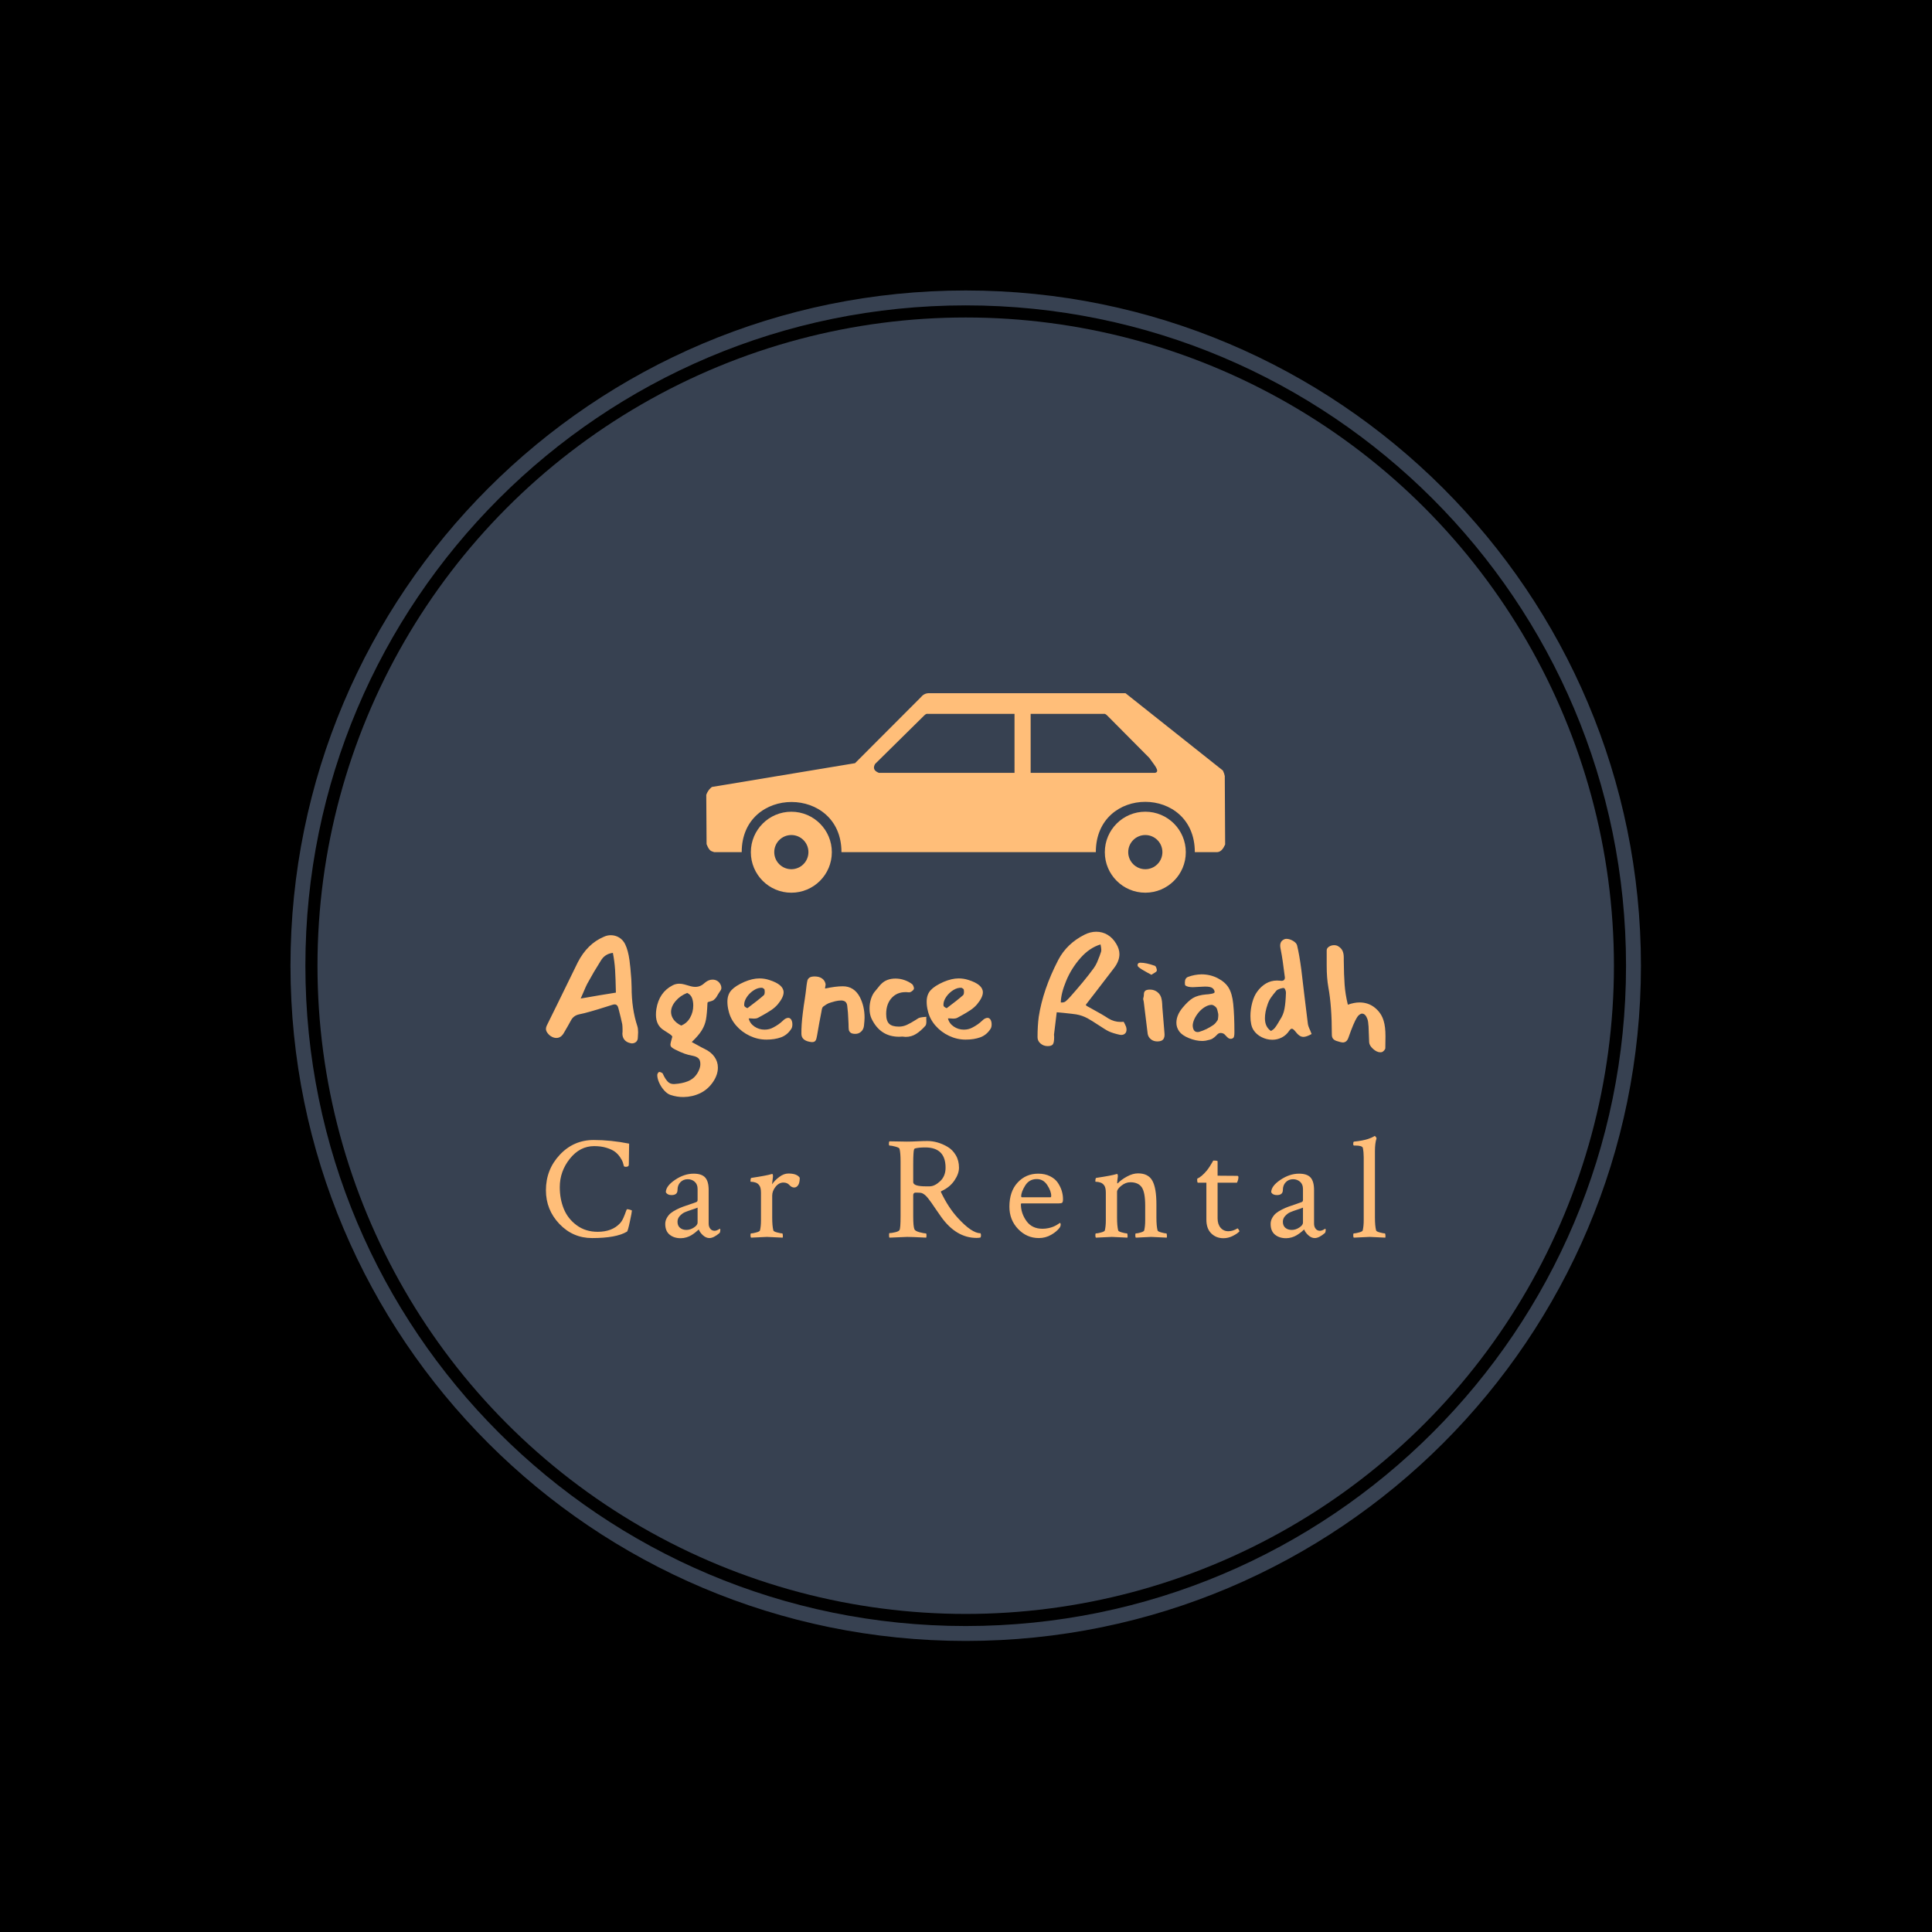 <svg xmlns="http://www.w3.org/2000/svg" version="1.1" xmlns:xlink="http://www.w3.org/1999/xlink" xmlns:svgjs="http://svgjs.dev/svgjs" width="1000" height="1000" viewBox="0 0 1000 1000"><rect width="1000" height="1000" fill="#000000"></rect><g transform="matrix(0.7,0,0,0.7,149.849,150.199)"><svg viewBox="0 0 343 343" data-background-color="#ffbe79" preserveAspectRatio="xMidYMid meet" height="999" width="1000" xmlns="http://www.w3.org/2000/svg" xmlns:xlink="http://www.w3.org/1999/xlink"><g id="tight-bounds" transform="matrix(1,0,0,1,0.074,0.074)"><svg viewBox="0 0 342.852 342.852" height="342.852" width="342.852"><g><svg></svg></g><g><svg viewBox="0 0 342.852 342.852" height="342.852" width="342.852"><g><path d="M0 171.426c0-94.676 76.75-171.426 171.426-171.426 94.676 0 171.426 76.75 171.426 171.426 0 94.676-76.75 171.426-171.426 171.426-94.676 0-171.426-76.75-171.426-171.426zM171.426 339.067c92.586 0 167.641-75.056 167.641-167.641 0-92.586-75.056-167.641-167.641-167.641-92.586 0-167.641 75.056-167.641 167.641 0 92.586 75.056 167.641 167.641 167.641z" data-fill-palette-color="tertiary" fill="#374151" stroke="transparent"></path><ellipse rx="164.569" ry="164.569" cx="171.426" cy="171.426" fill="#374151" stroke="transparent" stroke-width="0" fill-opacity="1" data-fill-palette-color="tertiary"></ellipse></g><g transform="matrix(1,0,0,1,64.847,102.242)"><svg viewBox="0 0 213.158 138.367" height="138.367" width="213.158"><g><svg viewBox="0 0 213.158 138.367" height="138.367" width="213.158"><g><svg viewBox="0 0 213.158 138.367" height="138.367" width="213.158"><g transform="matrix(1,0,0,1,0,60.558)"><svg viewBox="0 0 213.158 77.809" height="77.809" width="213.158"><g><svg viewBox="0 0 213.158 77.809" height="77.809" width="213.158"><g><svg viewBox="0 0 213.158 41.967" height="41.967" width="213.158"><g transform="matrix(1,0,0,1,0,0)"><svg width="213.158" viewBox="1.35 -36.25 277.82 54.703" height="41.967" data-palette-color="#ffbe79"><path d="M29-26.8Q29.3-24.65 29.6-20.55L29.6-20.55 29.7-17.95Q29.7-10.7 31.6-5L31.6-5Q31.85-4.2 31.85-2.95L31.85-2.95Q31.85-2.25 31.75-1.05L31.75-1.05Q31.7-0.25 31.15 0.23 30.6 0.7 29.75 0.7L29.75 0.7Q29.65 0.7 29.2 0.6L29.2 0.6Q27.95 0.3 27.3-0.53 26.65-1.35 26.65-2.55L26.65-2.55Q26.65-2.95 26.7-3.15L26.7-3.15Q26.7-3.45 26.7-4L26.7-4Q26.7-4.9 26.6-5.65L26.6-5.65Q26.2-7.6 25.35-10.85L25.35-10.85Q25.05-12.2 24.1-12.2L24.1-12.2Q23.75-12.2 23.3-12.05L23.3-12.05Q21.75-11.6 20.58-11.2 19.4-10.8 18.5-10.55L18.5-10.55 16.1-9.85Q14.05-9.25 12.3-8.9L12.3-8.9Q10.45-8.5 9.6-6.85L9.6-6.85Q8.8-5.35 7.3-2.8L7.3-2.8Q6.35-1.1 4.8-1.1L4.8-1.1Q4.05-1.1 3.33-1.48 2.6-1.85 2.1-2.45L2.1-2.45Q1.35-3.3 1.35-4.1L1.35-4.1Q1.35-4.65 1.65-5.25L1.65-5.25 5.1-12.25Q10.8-23.85 11.9-26.15L11.9-26.15Q15.05-32.25 20.45-34.55L20.45-34.55Q21.6-35.1 22.8-35.1L22.8-35.1Q24.3-35.1 25.58-34.33 26.85-33.55 27.55-32.15L27.55-32.15Q28.55-30.1 29-26.8L29-26.8ZM12.85-14.15Q19.7-15.35 24.5-16.1L24.5-16.1Q24.4-20.9 24.23-23.68 24.05-26.45 23.5-29.25L23.5-29.25Q20.85-28.95 19.5-26.65L19.5-26.65Q17.15-22.95 15-19L15-19Q14.65-18.35 13.7-16.1L13.7-16.1 12.85-14.15ZM54.8-12.6Q54.65-9 54.3-7.15 53.95-5.3 52.92-3.63 51.9-1.95 49.6 0.25L49.6 0.25 51.35 1.2Q52.95 2.1 53.7 2.45L53.7 2.45Q55.95 3.5 57.1 5.13 58.25 6.75 58.25 8.7L58.25 8.7Q58.25 11.1 56.65 13.45L56.65 13.45Q54.95 15.95 52.4 17.18 49.85 18.4 46.95 18.45L46.95 18.45Q44.8 18.5 42.55 17.75L42.55 17.75Q41.5 17.4 40.45 16.23 39.4 15.05 38.77 13.6 38.15 12.15 38.2 11.05L38.2 11.05Q38.25 10.8 38.4 10.53 38.55 10.25 38.75 10.2L38.75 10.2Q38.8 10.15 38.95 10.15L38.95 10.15Q39.1 10.15 39.37 10.28 39.65 10.4 39.75 10.45L39.75 10.45Q40 10.55 40.1 10.9L40.1 10.9Q40.8 12.45 41.65 13.35 42.5 14.25 43.9 14.15L43.9 14.15Q49.05 13.8 50.95 11.3L50.95 11.3Q51.6 10.5 52.02 9.47 52.45 8.45 52.45 7.55L52.45 7.55Q52.45 6.25 51.82 5.65 51.2 5.05 49.9 4.8L49.9 4.8Q48.5 4.55 47.22 4.1 45.95 3.65 44.15 2.75L44.15 2.75Q43.25 2.3 42.9 1.95 42.55 1.6 42.55 1.1L42.55 1.1Q42.55 0.6 43.15-1.45L43.15-1.45Q43.25-1.75 42.22-2.45 41.2-3.15 40.45-3.6L40.45-3.6Q37.75-5.2 37.75-8.8L37.75-8.8Q37.75-9.8 37.9-10.7L37.9-10.7Q38.8-16.2 43.25-18.5L43.25-18.5Q44.3-19.05 45.45-19.05L45.45-19.05Q46.3-19.05 47.2-18.8 48.1-18.55 48.25-18.5L48.25-18.5 49.3-18.2Q50.05-18 50.75-18L50.75-18Q51.7-18 52.47-18.35 53.25-18.7 54.05-19.45L54.05-19.45Q55.2-20.4 56.5-20.4L56.5-20.4Q57.45-20.4 58.2-19.88 58.95-19.35 59.3-18.35L59.3-18.35Q59.4-17.95 59.4-17.7L59.4-17.7Q59.4-17.25 59.25-17L59.25-17Q59.1-16.8 58.4-15.7L58.4-15.7Q58.05-15.05 57.75-14.6 57.45-14.15 56.8-13.6L56.8-13.6Q56.35-13.35 55.85-13.23 55.35-13.1 55.07-13 54.8-12.9 54.8-12.6L54.8-12.6ZM44.3-13.35Q42.75-11.55 42.75-9.7L42.75-9.7Q42.75-8.4 43.57-7.23 44.4-6.05 46.1-5.2L46.1-5.2Q48-5.95 49.05-7.8 50.1-9.65 50.1-11.85L50.1-11.85Q50.1-13.2 49.7-14.3 49.3-15.4 48.1-16L48.1-16Q45.8-15.1 44.3-13.35L44.3-13.35ZM71.59-7.8Q71.09-7.5 70.15-7.5L70.15-7.5Q69.8-7.5 69.3-7.55 68.8-7.6 68.45-7.55L68.45-7.55Q68.84-5.9 70.34-4.88 71.84-3.85 73.7-3.85L73.7-3.85Q75.3-3.85 76.55-4.55L76.55-4.55Q78.4-5.5 79.75-6.8L79.75-6.8Q80.7-7.75 81.55-7.75L81.55-7.75Q82.09-7.75 82.5-7.2L82.5-7.2Q82.9-6.55 82.9-5.6L82.9-5.6Q82.9-4.6 82.5-4.05L82.5-4.05Q81.2-2.05 79.12-1.3 77.05-0.55 74.3-0.55L74.3-0.55Q71.45-0.55 68.8-1.8 66.15-3.05 64.27-5.23 62.4-7.4 61.8-10.05L61.8-10.05Q61.4-11.6 61.4-13.1L61.4-13.1Q61.4-15.45 62.72-16.9 64.05-18.35 67-19.65L67-19.65Q69.7-20.8 72-20.8L72-20.8Q73.65-20.8 75.2-20.3L75.2-20.3Q80-18.8 80-16.2L80-16.2Q80-14.55 78.05-12.2L78.05-12.2Q77.09-11.1 75.8-10.25 74.5-9.4 73.27-8.72 72.05-8.05 71.59-7.8L71.59-7.8ZM73.7-17.05Q73.65-17.3 73.32-17.48 73-17.65 72.95-17.7L72.95-17.7Q71.59-17.8 70.2-16.93 68.8-16.05 67.87-14.7 66.95-13.35 66.95-12.1L66.95-12.1 67-11.7Q67.05-11.5 67.52-11.2 68-10.9 68.09-11L68.09-11Q71.65-13.65 73.45-15.25L73.45-15.25Q73.75-15.55 73.75-16.35L73.75-16.35Q73.75-16.85 73.7-17.05L73.7-17.05ZM93.89-18.85Q93.89-18.55 93.79-18.07 93.69-17.6 93.74-17.45L93.74-17.45Q97.19-18.2 99.59-18.2L99.59-18.2Q103.34-18.2 105.24-14.6L105.24-14.6Q106.79-11.55 106.79-7.85L106.79-7.85Q106.79-6.9 106.59-5.1L106.59-5.1Q106.44-3.9 105.64-3.18 104.84-2.45 103.74-2.45L103.74-2.45Q102.59-2.45 102.12-2.88 101.64-3.3 101.57-3.85 101.49-4.4 101.49-5.6L101.49-5.6 101.44-6.65Q101.34-9.65 101.04-11.85L101.04-11.85Q100.89-12.75 100.37-13.13 99.84-13.5 98.99-13.5L98.99-13.5Q98.19-13.5 97.09-13.25L97.09-13.25Q95.39-12.8 94.82-12.55 94.24-12.3 93.14-11.5L93.14-11.5Q92.79-11.25 92.64-10.5 92.49-9.75 92.49-9.65L92.49-9.65Q91.84-6.45 91.09-2L91.09-2Q91.04-1.8 90.89-1.05 90.74-0.3 90.32 0.03 89.89 0.35 89.09 0.25L89.09 0.25Q85.94-0.15 85.89-2.4L85.89-2.4Q85.84-5.3 86.34-9.25L86.34-9.25Q86.69-12.1 86.99-13.85L86.99-13.85Q87.09-14.65 87.27-15.8 87.44-16.95 87.59-18.45L87.59-18.45Q87.74-19.6 87.89-20.15 88.04-20.7 88.59-21.08 89.14-21.45 90.29-21.45L90.29-21.45Q91.74-21.45 92.69-20.8 93.64-20.15 93.89-18.95L93.89-18.95 93.89-18.85ZM126.89-5.1Q125.39-3.4 123.84-2.43 122.29-1.45 120.39-1.45L120.39-1.45Q119.99-1.45 119.29-1.55L119.29-1.55 118.29-1.5Q111.99-1.45 109.09-7.5L109.09-7.5Q108.44-8.9 108.44-10.85L108.44-10.85Q108.44-12.55 108.94-14.1 109.44-15.65 110.34-16.65L110.34-16.65 111.29-17.8Q111.99-18.7 112.39-19.05L112.39-19.05Q114.14-20.75 117.04-20.75L117.04-20.75Q118.54-20.75 119.99-20.25 121.44-19.75 122.54-18.9L122.54-18.9Q122.74-18.75 122.94-18.28 123.14-17.8 123.14-17.5L123.14-17.5Q123.14-17.1 122.54-16.63 121.94-16.15 121.44-16.2L121.44-16.2Q118.04-16.6 115.99-14.58 113.94-12.55 113.94-9.05L113.94-9.05Q113.94-6.75 114.92-5.8 115.89-4.85 118.14-4.85L118.14-4.85Q119.54-4.85 120.79-5.43 122.04-6 123.69-7.05L123.69-7.05 124.64-7.65Q125.14-7.9 125.97-7.98 126.79-8.05 127.24-8.1L127.24-8.1Q127.19-7.65 127.22-7.23 127.24-6.8 127.24-6.55L127.24-6.55Q127.24-5.45 126.89-5.1L126.89-5.1ZM137.54-7.8Q137.04-7.5 136.09-7.5L136.09-7.5Q135.74-7.5 135.24-7.55 134.74-7.6 134.39-7.55L134.39-7.55Q134.79-5.9 136.29-4.88 137.79-3.85 139.64-3.85L139.64-3.85Q141.24-3.85 142.49-4.55L142.49-4.55Q144.34-5.5 145.69-6.8L145.69-6.8Q146.64-7.75 147.49-7.75L147.49-7.75Q148.04-7.75 148.44-7.2L148.44-7.2Q148.84-6.55 148.84-5.6L148.84-5.6Q148.84-4.6 148.44-4.05L148.44-4.05Q147.14-2.05 145.06-1.3 142.99-0.55 140.24-0.55L140.24-0.55Q137.39-0.55 134.74-1.8 132.09-3.05 130.21-5.23 128.34-7.4 127.74-10.05L127.74-10.05Q127.34-11.6 127.34-13.1L127.34-13.1Q127.34-15.45 128.66-16.9 129.99-18.35 132.94-19.65L132.94-19.65Q135.64-20.8 137.94-20.8L137.94-20.8Q139.59-20.8 141.14-20.3L141.14-20.3Q145.94-18.8 145.94-16.2L145.94-16.2Q145.94-14.55 143.99-12.2L143.99-12.2Q143.04-11.1 141.74-10.25 140.44-9.4 139.21-8.72 137.99-8.05 137.54-7.8L137.54-7.8ZM139.64-17.05Q139.59-17.3 139.26-17.48 138.94-17.65 138.89-17.7L138.89-17.7Q137.54-17.8 136.14-16.93 134.74-16.05 133.81-14.7 132.89-13.35 132.89-12.1L132.89-12.1 132.94-11.7Q132.99-11.5 133.46-11.2 133.94-10.9 134.04-11L134.04-11Q137.59-13.65 139.39-15.25L139.39-15.25Q139.69-15.55 139.69-16.35L139.69-16.35Q139.69-16.85 139.64-17.05L139.64-17.05ZM193.33-4.8Q193.48-4.3 193.48-3.85L193.48-3.85Q193.48-3.05 193.01-2.58 192.53-2.1 191.73-2.1L191.73-2.1Q191.43-2.1 191.23-2.15L191.23-2.15Q188.98-2.65 187.68-3.25L187.68-3.25Q186.68-3.7 183.98-5.5L183.98-5.5Q181.93-6.85 180.58-7.6L180.58-7.6Q178.83-8.55 176.83-8.9L176.83-8.9Q175.93-9.05 172.58-9.4L172.58-9.4Q171.08-9.5 170.38-9.6L170.38-9.6 169.48-2.2 169.53-1.4Q169.53 0.4 169.11 1 168.68 1.6 167.38 1.6L167.38 1.6Q166.03 1.6 165.03 0.75 164.03-0.1 164.03-1.35L164.03-1.35Q164.03-5.15 164.43-8.1L164.43-8.1Q165.83-17.15 170.88-26.9L170.88-26.9Q173.73-32.35 179.63-35.3L179.63-35.3Q181.53-36.25 183.48-36.25L183.48-36.25Q185.48-36.25 187.21-35.23 188.93-34.2 190.08-32.25L190.08-32.25Q191.13-30.5 191.13-28.85L191.13-28.85Q191.13-26.55 189.33-24.2L189.33-24.2Q187.18-21.4 183.23-16.25L183.23-16.25 179.98-12.05Q180.03-12.05 180.11-11.93 180.18-11.8 180.28-11.7L180.28-11.7 181.38-11.1Q185.53-8.85 187.48-7.55L187.48-7.55Q189.38-6.4 191.53-6.4L191.53-6.4Q192.18-6.4 192.53-6.45L192.53-6.45Q192.68-6.2 192.93-5.7 193.18-5.2 193.33-4.8L193.33-4.8ZM174.83-14.7Q176.88-17 178.96-19.5 181.03-22 182.63-24.2L182.63-24.2Q183.28-25.1 183.73-26.13 184.18-27.15 184.56-28.2 184.93-29.25 185.08-29.7L185.08-29.7Q185.13-29.85 185.13-30.2L185.13-30.2Q185.13-30.6 185.03-31.2 184.93-31.8 184.88-32.05L184.88-32.05Q181.23-30.95 178.23-27.55 175.23-24.15 173.51-20 171.78-15.85 171.73-12.85L171.73-12.85Q172.73-12.75 173.31-13.2 173.88-13.65 174.83-14.7L174.83-14.7ZM203.48-23.3Q203.38-23 202.76-22.65 202.13-22.3 201.73-22L201.73-22 200.33-22.75Q198.28-23.85 197.53-24.5L197.53-24.5Q197.13-24.8 197.13-25.25L197.13-25.25Q197.13-25.55 197.36-25.78 197.58-26 198.03-26L198.03-26Q199.98-26 202.78-25L202.78-25Q203.08-24.95 203.33-24.33 203.58-23.7 203.48-23.3L203.48-23.3ZM198.98-14Q199.13-14.65 199.18-14.95 199.23-15.25 199.23-15.6L199.23-15.6Q199.23-16.3 199.66-16.7 200.08-17.1 201.28-17.1L201.28-17.1Q202.68-17.1 203.76-16.23 204.83-15.35 205.08-13.95L205.08-13.95Q205.23-13.25 205.28-12.4 205.33-11.55 205.33-11.3L205.33-11.3 206.03-2.75Q206.18-1.4 205.66-0.68 205.13 0.05 203.68 0.05L203.68 0.05Q202.43 0.05 201.56-0.65 200.68-1.35 200.48-2.45L200.48-2.45 199.18-13.05 198.98-14ZM225.53-2.55Q225.08-2.75 224.63-2.75L224.63-2.75Q224.18-2.75 223.85-2.53 223.53-2.3 223.13-1.85L223.13-1.85Q222.53-1.25 221.88-0.85L221.88-0.85Q221.28-0.5 219.68-0.2L219.68-0.2Q218.98-0.1 218.53-0.1L218.53-0.1Q216.43-0.1 214.15-1.03 211.88-1.95 210.93-3.25L210.93-3.25Q209.93-4.65 209.98-6.25L209.98-6.25Q210.03-8.65 211.98-11.05L211.98-11.05Q213.88-13.35 215.45-14.3 217.03-15.25 219.78-15.5L219.78-15.5Q220.38-15.5 221.5-15.7 222.63-15.9 222.63-16.25L222.63-16.25Q222.63-16.95 222-17.53 221.38-18.1 219.48-18.1L219.48-18.1Q218.78-18.1 217.38-18L217.38-18Q215.98-17.9 215.43-17.9L215.43-17.9Q213.73-17.9 212.98-18.45L212.98-18.45Q212.78-18.55 212.78-19.4L212.78-19.4Q212.78-20.9 213.83-21.3L213.83-21.3Q215.98-22.1 218.28-22.15L218.28-22.15Q221.18-22.15 223.65-20.88 226.13-19.6 227.28-17.7L227.28-17.7Q228.43-15.8 228.78-12.45L228.78-12.45Q229.18-8.7 229.18-2.9L229.18-2.9Q229.18-1.3 228.73-1.05L228.73-1.05Q228.33-0.8 227.98-0.8L227.98-0.8Q227.53-0.8 227.15-1.07 226.78-1.35 226.33-1.85L226.33-1.85Q225.88-2.4 225.53-2.55L225.53-2.55ZM217.63-3.15Q219.98-3.85 222.23-5.4L222.23-5.4Q222.73-5.75 223.13-6.3 223.53-6.85 223.63-7L223.63-7Q223.73-7.15 223.8-7.88 223.88-8.6 223.83-9.05L223.83-9.05Q223.78-9.2 223.65-9.85 223.53-10.5 223.28-11L223.28-11Q223.03-11.4 222.48-11.75 221.93-12.1 221.48-12.05L221.48-12.05Q220.53-12 219.43-11.35 218.33-10.7 217.38-9.6L217.38-9.6Q216.43-8.45 215.9-7.28 215.38-6.1 215.38-5.1L215.38-5.1Q215.48-3.75 216.13-3.3L216.13-3.3Q216.48-3.05 216.98-3.05L216.98-3.05Q217.38-3.05 217.63-3.15L217.63-3.15ZM253.48-5.85Q253.58-5 254.23-3.65L254.23-3.65Q254.33-3.4 254.45-3.1 254.58-2.8 254.73-2.4L254.73-2.4Q253.03-1.45 252.03-1.45L252.03-1.45Q251.28-1.45 250.63-1.93 249.98-2.4 249.18-3.45L249.18-3.45Q248.58-4.15 248.18-4.15L248.18-4.15Q247.78-4.15 247.33-3.5L247.33-3.5Q246.33-2 244.85-1.25 243.38-0.5 241.73-0.5L241.73-0.5Q239.88-0.5 238.15-1.38 236.43-2.25 235.48-3.75L235.48-3.75Q234.48-5.3 234.48-8.35L234.48-8.35Q234.48-10.55 235.08-12.8 235.68-15.05 236.78-16.5L236.78-16.5Q237.98-18.15 239.63-19.13 241.28-20.1 243.28-20.1L243.28-20.1Q243.93-20.1 244.28-20.05L244.28-20.05Q244.43-20 244.73-20L244.73-20Q245.88-20 245.88-21.1L245.88-21.1 245.83-21.5Q245.13-27.25 244.58-29.95L244.58-29.95Q244.53-30.2 244.43-30.75 244.33-31.3 244.33-31.65L244.33-31.65Q244.33-32.35 244.63-32.88 244.93-33.4 245.68-33.75L245.68-33.75Q245.98-33.9 246.38-33.9L246.38-33.9Q247.43-33.9 248.58-33.23 249.73-32.55 249.93-31.7L249.93-31.7Q250.68-28.6 251.33-23.65L251.33-23.65 252.23-16.05Q253.03-9.25 253.48-5.85L253.48-5.85ZM240.13-12.1Q239.28-9.65 239.28-7.6L239.28-7.6Q239.28-4.75 241.28-3.4L241.28-3.4Q242.08-3.85 242.55-4.42 243.03-5 243.68-6.1L243.68-6.1 244.23-7.05Q245.38-8.7 245.75-10.75 246.13-12.8 246.23-15.95L246.23-15.95Q246.28-16.4 246.05-16.98 245.83-17.55 245.58-17.6L245.58-17.6Q245.18-17.7 244.23-17.38 243.28-17.05 243.03-16.7L243.03-16.7Q241.88-15.35 241.2-14.35 240.53-13.35 240.13-12.1L240.13-12.1ZM265.37-26.7Q265.42-21.85 265.65-18.73 265.87-15.6 266.72-12.1L266.72-12.1Q268.82-12.85 270.57-12.85L270.57-12.85Q273.52-12.85 275.67-11.1 277.82-9.35 278.57-6.75L278.57-6.75Q279.17-4.85 279.17-1.65L279.17-1.65 279.12 2.25Q279.12 2.6 278.72 3.05 278.32 3.5 277.92 3.6L277.92 3.6Q277.77 3.65 277.47 3.65L277.47 3.65Q276.32 3.65 275.07 2.53 273.82 1.4 273.77 0.3L273.77 0.3 273.67-2.3Q273.67-3.2 273.57-4.9L273.57-4.9Q273.47-6.65 273.17-7.4L273.17-7.4Q272.87-8.25 272.42-8.7 271.97-9.15 271.42-9.15L271.42-9.15Q271.02-9.15 270.55-8.8 270.07-8.45 269.72-7.85L269.72-7.85Q268.67-6.2 266.97-1.35L266.97-1.35Q266.42 0.4 265.02 0.4L265.02 0.4Q264.87 0.4 264.37 0.3L264.37 0.3Q264.07 0.2 263.22-0.03 262.37-0.25 261.9-0.75 261.42-1.25 261.42-2.2L261.42-2.2Q261.42-11.65 260.27-17.85L260.27-17.85Q259.72-20.95 259.72-25L259.72-25 259.72-28.35 259.72-30.1Q259.72-30.8 260.47-31.3 261.22-31.8 262.17-31.8L262.17-31.8Q262.97-31.8 263.52-31.45L263.52-31.45Q264.52-30.85 264.95-29.95 265.37-29.05 265.37-27.7L265.37-27.7 265.37-26.7Z" opacity="1" transform="matrix(1,0,0,1,0,0)" fill="#ffbe79" class="undefined-text-0" data-fill-palette-color="quaternary" id="text-0"></path></svg></g></svg></g><g transform="matrix(1,0,0,1,0,51.874)"><svg viewBox="0 0 213.158 25.935" height="25.935" width="213.158"><g transform="matrix(1,0,0,1,0,0)"><svg width="213.158" viewBox="2.15 -33.89 281.317 34.23" height="25.935" data-palette-color="#ffbe79"><path d="M30.71-9.08L30.96-8.94Q30.96-8.4 30.27-5.2 29.59-2 29.3-1.86L29.3-1.86Q25.73 0.29 17.63 0.29L17.63 0.29Q11.18 0.29 6.67-4.44 2.15-9.18 2.15-15.72L2.15-15.72Q2.15-22.66 6.79-27.61 11.43-32.57 18.16-32.57L18.16-32.57Q23.93-32.57 30.03-31.35L30.03-31.35Q29.93-24.8 29.93-24.32L29.93-24.32Q29.93-23.58 28.91-23.58L28.91-23.58Q28.42-23.58 28.27-23.83L28.27-23.83Q28.13-24.46 27.91-25.12 27.69-25.78 26.98-26.83 26.27-27.88 25.27-28.64 24.27-29.39 22.44-29.96 20.61-30.52 18.31-30.52L18.31-30.52Q13.53-30.52 10.16-26.29 6.79-22.07 6.79-16.75L6.79-16.75Q6.79-12.79 8.15-9.47 9.52-6.15 12.48-3.98 15.43-1.81 19.48-1.81L19.48-1.81Q24.32-1.81 26.95-4.64L26.95-4.64Q27.64-5.37 28.15-6.57 28.66-7.76 28.93-8.57 29.2-9.38 29.35-9.38L29.35-9.38Q29.64-9.38 30.05-9.28 30.47-9.18 30.71-9.08L30.71-9.08ZM47.07-3.15Q47.9-2.44 49.21-2.44 50.53-2.44 51.75-3.25 52.97-4.05 52.97-4.88L52.97-4.88 52.97-9.91Q52.58-9.72 51.07-9.23 49.56-8.74 48.7-8.37 47.85-8.01 47.04-7.15 46.24-6.3 46.24-5.18L46.24-5.18Q46.24-3.86 47.07-3.15ZM51.66-21.29L51.66-21.29Q54.34-21.29 55.51-20 56.68-18.7 56.68-15.82L56.68-15.82 56.68-4.54Q56.68-3.52 57.22-2.83 57.76-2.15 58.69-2.15L58.69-2.15Q59.37-2.15 60.4-2.83L60.4-2.83Q60.59-2.83 60.59-2.44L60.59-2.44Q60.59-1.81 60.35-1.42L60.35-1.42Q58.34 0.29 56.93 0.29L56.93 0.29Q55.81 0.29 54.78-0.63 53.75-1.56 53.36-2.59L53.36-2.59Q53.32-2.59 53-2.27 52.68-1.95 52.14-1.54 51.61-1.12 50.9-0.68 50.19-0.24 49.24 0.05 48.29 0.34 47.31 0.34L47.31 0.34Q45.06 0.34 43.6-0.85 42.13-2.05 42.13-4.44L42.13-4.44Q42.13-5.52 42.67-6.47 43.21-7.42 43.94-8.03 44.67-8.64 45.94-9.28 47.21-9.91 48.12-10.23 49.02-10.55 50.48-11.04 51.95-11.52 52.53-11.77L52.53-11.77Q52.97-11.91 52.97-12.5L52.97-12.5 52.97-16.16Q52.97-17.72 52-18.58 51.02-19.43 49.65-19.43L49.65-19.43Q48.19-19.43 47.21-18.43 46.24-17.43 46.24-15.82L46.24-15.82Q46.24-14.11 44.23-14.11L44.23-14.11Q42.87-14.11 42.33-15.04L42.33-15.04Q42.33-17.14 45.41-19.21 48.48-21.29 51.66-21.29ZM83.39-21.34L83.39-21.34Q86.27-21.34 87.2-19.92L87.2-19.92Q87.2-18.21 86.66-17.43 86.12-16.65 85.34-16.65L85.34-16.65Q84.46-16.65 83.73-17.48 83-18.31 81.73-18.31L81.73-18.31Q80.21-18.31 79.09-16.89 77.97-15.48 77.97-13.92L77.97-13.92 77.97-6.59Q77.97-3.76 78.36-2.25L78.36-2.25Q78.46-1.9 79.65-1.59 80.85-1.27 81.34-1.27L81.34-1.27Q81.48-1.27 81.53-0.68 81.58-0.1 81.48 0.15L81.48 0.15Q76.6-0.1 76.21-0.1L76.21-0.1Q75.92-0.1 70.89 0.15L70.89 0.15Q70.69-0.05 70.69-0.66 70.69-1.27 70.89-1.27L70.89-1.27Q71.47-1.27 72.62-1.59 73.77-1.9 73.87-2.25L73.87-2.25Q74.21-3.66 74.21-5.66L74.21-5.66 74.21-14.89Q74.21-16.8 73.52-17.53L73.52-17.53Q73.04-18.12 72.33-18.33 71.62-18.55 71.16-18.55 70.69-18.55 70.69-18.65L70.69-18.65Q70.69-19.82 70.99-19.87L70.99-19.87Q76.16-20.65 77.72-21.14L77.72-21.14Q77.77-21.14 77.87-21.17 77.97-21.19 77.97-21.19L77.97-21.19Q78.16-21.19 78.21-20.78 78.26-20.36 78.21-20.17L78.21-20.17 77.92-17.72Q78.8-19.04 80.34-20.19 81.87-21.34 83.39-21.34ZM129.23-30.08L129.23-30.08Q127.03-30.08 125.81-29.74L125.81-29.74Q125.61-29.69 125.49-29.37 125.37-29.05 125.3-27.91 125.22-26.76 125.22-24.37L125.22-24.37 125.22-18.46Q125.22-17.04 129.47-17.04L129.47-17.04 130.69-17.04Q132.4-17.04 134.23-18.75 136.06-20.46 136.06-23.29L136.06-23.29Q136.06-30.08 129.23-30.08ZM130.01-32.23L130.01-32.23Q131.67-32.23 133.38-31.74 135.09-31.25 136.75-30.27 138.41-29.3 139.48-27.49 140.56-25.68 140.56-23.29L140.56-23.29Q140.56-21.24 139.02-18.99 137.48-16.75 134.84-15.53L134.84-15.53Q134.35-15.33 134.55-15.04L134.55-15.04Q136.99-9.91 140.17-6.45L140.17-6.45Q144.85-1.32 147.78-1.32L147.78-1.32Q147.93-1.03 147.93-0.63L147.93-0.63Q147.93-0.2 147.78 0.1L147.78 0.1Q147.25 0.24 146.46 0.24L146.46 0.24Q139.63 0.24 134.6-6.79L134.6-6.79Q133.82-7.86 132.82-9.35 131.82-10.84 131.35-11.5 130.89-12.16 130.28-12.94 129.67-13.72 129.2-14.11 128.74-14.5 128.2-14.75L128.2-14.75Q127.67-14.94 126.4-14.94L126.4-14.94Q126.01-14.94 125.81-14.92 125.61-14.89 125.42-14.7 125.22-14.5 125.22-14.11L125.22-14.11 125.22-6.93Q125.22-3.66 125.61-2.69L125.61-2.69Q125.86-2.05 127.35-1.66 128.84-1.27 129.47-1.27L129.47-1.27Q129.67-1.27 129.67-0.59L129.67-0.59Q129.67-0.15 129.57 0.15L129.57 0.15Q124.69-0.1 123.22-0.1L123.22-0.1 117.26 0.15Q117.12 0 117.12-0.73L117.12-0.73Q117.12-1.37 117.26-1.37L117.26-1.37Q117.95-1.37 119.17-1.66 120.39-1.95 120.63-2.39L120.63-2.39Q120.98-2.98 120.98-6.98L120.98-6.98 120.98-25.44Q120.98-28.32 120.63-29.64L120.63-29.64Q120.49-30.03 119.19-30.37 117.9-30.71 117.26-30.71L117.26-30.71Q117.07-30.71 117.07-31.3L117.07-31.3Q117.07-31.93 117.26-32.13L117.26-32.13 123.12-32.03Q124.59-32.03 126.59-32.13 128.59-32.23 130.01-32.23ZM166.62-19.48L166.62-19.48Q164.09-19.48 162.74-17.31 161.4-15.14 161.4-13.72L161.4-13.72Q161.4-13.38 161.69-13.38L161.69-13.38 171.21-13.38Q171.46-13.38 171.46-13.87L171.46-13.87Q171.46-15.43 170.14-17.46 168.82-19.48 166.62-19.48ZM167.11-21.29L167.11-21.29Q169.36-21.29 171.07-20.43 172.78-19.58 173.68-18.24 174.58-16.89 175-15.5 175.41-14.11 175.41-12.74L175.41-12.74Q175.41-11.77 175.12-11.55 174.83-11.33 174-11.33L174-11.33 161.69-11.33Q161.3-11.33 161.3-11.08L161.3-11.08Q161.3-8.01 163.16-5.42 165.01-2.83 168.53-2.83L168.53-2.83Q169.55-2.83 170.48-3.03 171.41-3.22 172.07-3.49 172.73-3.76 173.19-4.03 173.66-4.3 174-4.54L174-4.54 174.34-4.79Q174.63-4.79 174.63-4.15L174.63-4.15Q174.63-3.76 174.34-3.27L174.34-3.27Q173.36-1.9 171.46-0.81 169.55 0.29 167.31 0.29L167.31 0.29Q163.26 0.29 160.35-2.76 157.45-5.81 157.45-10.21L157.45-10.21Q157.45-15.33 160.2-18.31 162.96-21.29 167.11-21.29ZM200.56-21.39L200.56-21.39Q203.97-21.39 205.34-18.95 206.71-16.5 206.71-11.04L206.71-11.04 206.71-6.59Q206.71-3.76 207.1-2.25L207.1-2.25Q207.2-1.9 208.37-1.59 209.54-1.27 210.03-1.27L210.03-1.27Q210.17-1.27 210.22-0.68 210.27-0.1 210.17 0.15L210.17 0.15Q205.29-0.1 204.95-0.1L204.95-0.1Q204.85-0.1 199.82 0.15L199.82 0.15Q199.63-0.05 199.63-0.66 199.63-1.27 199.82-1.27L199.82-1.27Q200.41-1.27 201.46-1.59 202.51-1.9 202.61-2.25L202.61-2.25Q202.95-3.66 202.95-5.66L202.95-5.66 202.95-10.55Q202.95-15.09 201.78-16.75 200.6-18.41 197.97-18.41L197.97-18.41Q196.41-18.41 194.96-17.26 193.52-16.11 193.52-15.19L193.52-15.19 193.52-6.59Q193.52-3.76 193.91-2.25L193.91-2.25Q194.01-1.9 195.18-1.59 196.36-1.27 196.84-1.27L196.84-1.27Q196.99-1.27 197.04-0.68 197.09-0.1 196.99 0.15L196.99 0.15Q192.11-0.1 191.77-0.1L191.77-0.1Q191.47-0.1 186.44 0.15L186.44 0.15Q186.25-0.05 186.25-0.66 186.25-1.27 186.44-1.27L186.44-1.27Q187.03-1.27 188.18-1.59 189.32-1.9 189.42-2.25L189.42-2.25Q189.76-3.66 189.76-5.66L189.76-5.66 189.76-14.89Q189.76-16.8 189.08-17.53L189.08-17.53Q188.59-18.12 187.88-18.33 187.18-18.55 186.71-18.55 186.25-18.55 186.25-18.65L186.25-18.65Q186.25-19.82 186.54-19.87L186.54-19.87Q191.72-20.65 193.28-21.14L193.28-21.14Q193.33-21.14 193.43-21.17 193.52-21.19 193.52-21.19L193.52-21.19Q193.72-21.19 193.77-20.78 193.82-20.36 193.77-20.17L193.77-20.17Q193.57-18.8 193.57-18.21L193.57-18.21Q193.57-18.02 193.67-18.02L193.67-18.02Q193.72-18.02 193.82-18.12L193.82-18.12Q194.94-19.29 196.87-20.34 198.8-21.39 200.56-21.39ZM223.45-5.86L223.45-18.26 220.62-18.26Q220.37-18.26 220.37-19.29L220.37-19.29Q220.37-19.58 220.42-19.63L220.42-19.63Q221.84-20.26 223.5-22.22L223.5-22.22Q224.04-22.85 224.55-23.66 225.06-24.46 225.4-25.05 225.75-25.63 225.75-25.68L225.75-25.68Q227.21-25.68 227.21-25.44L227.21-25.44 227.21-20.61Q228.48-20.61 231.07-20.58 233.66-20.56 233.8-20.56L233.8-20.56Q234.19-20.56 234.19-20.12L234.19-20.12Q234.19-19.24 233.7-18.26L233.7-18.26 227.21-18.26 227.21-6.3Q227.21-4.35 228.21-3.17 229.21-2 230.82-2L230.82-2Q232.29-2 233.85-2.93L233.85-2.93Q234-3.03 234.29-2.51 234.58-2 234.53-1.95L234.53-1.95Q233.8-1.17 232.29-0.42 230.77 0.34 229.16 0.34L229.16 0.34Q226.72 0.34 225.09-1.27 223.45-2.88 223.45-5.86L223.45-5.86ZM249.91-3.15Q250.74-2.44 252.06-2.44 253.38-2.44 254.6-3.25 255.82-4.05 255.82-4.88L255.82-4.88 255.82-9.91Q255.43-9.72 253.91-9.23 252.4-8.74 251.55-8.37 250.69-8.01 249.89-7.15 249.08-6.3 249.08-5.18L249.08-5.18Q249.08-3.86 249.91-3.15ZM254.5-21.29L254.5-21.29Q257.19-21.29 258.36-20 259.53-18.7 259.53-15.82L259.53-15.82 259.53-4.54Q259.53-3.52 260.07-2.83 260.6-2.15 261.53-2.15L261.53-2.15Q262.22-2.15 263.24-2.83L263.24-2.83Q263.44-2.83 263.44-2.44L263.44-2.44Q263.44-1.81 263.19-1.42L263.19-1.42Q261.19 0.29 259.77 0.29L259.77 0.29Q258.65 0.29 257.63-0.63 256.6-1.56 256.21-2.59L256.21-2.59Q256.16-2.59 255.84-2.27 255.53-1.95 254.99-1.54 254.45-1.12 253.74-0.68 253.04-0.24 252.08 0.05 251.13 0.34 250.15 0.34L250.15 0.34Q247.91 0.34 246.44-0.85 244.98-2.05 244.98-4.44L244.98-4.44Q244.98-5.52 245.52-6.47 246.05-7.42 246.79-8.03 247.52-8.64 248.79-9.28 250.06-9.91 250.96-10.23 251.86-10.55 253.33-11.04 254.79-11.52 255.38-11.77L255.38-11.77Q255.82-11.91 255.82-12.5L255.82-12.5 255.82-16.16Q255.82-17.72 254.84-18.58 253.87-19.43 252.5-19.43L252.5-19.43Q251.03-19.43 250.06-18.43 249.08-17.43 249.08-15.82L249.08-15.82Q249.08-14.11 247.08-14.11L247.08-14.11Q245.71-14.11 245.17-15.04L245.17-15.04Q245.17-17.14 248.25-19.21 251.33-21.29 254.5-21.29ZM276.17-5.66L276.17-5.66 276.17-26.81Q276.17-28.47 275.88-29.93L275.88-29.93Q275.64-30.71 273.39-30.71L273.39-30.71 272.95-30.71Q272.66-30.71 272.66-31.25L272.66-31.25Q272.66-32.03 272.95-32.03L272.95-32.03Q274.42-32.18 275.66-32.42 276.91-32.67 277.62-32.91 278.32-33.15 278.81-33.37 279.3-33.59 279.54-33.74L279.54-33.74 279.74-33.89 279.84-33.89Q280.03-33.89 280.23-33.62 280.42-33.35 280.47-33.11L280.47-33.11Q279.93-31.54 279.93-28.86L279.93-28.86 279.93-6.59Q279.93-3.76 280.33-2.25L280.33-2.25Q280.42-1.9 281.59-1.59 282.77-1.27 283.26-1.27L283.26-1.27Q283.4-1.27 283.45-0.68 283.5-0.1 283.4 0.15L283.4 0.15Q278.52-0.1 278.18-0.1L278.18-0.1Q277.88-0.1 272.85 0.15L272.85 0.15Q272.66-0.05 272.66-0.66 272.66-1.27 272.85-1.27L272.85-1.27Q273.44-1.27 274.59-1.59 275.74-1.9 275.83-2.25L275.83-2.25Q276.17-3.66 276.17-5.66Z" opacity="1" transform="matrix(1,0,0,1,0,0)" fill="#ffbe79" class="undefined-text-1" data-fill-palette-color="quaternary" id="text-1"></path></svg></g></svg></g></svg></g></svg></g><g transform="matrix(1,0,0,1,40.713,0)"><svg viewBox="0 0 131.732 50.651" height="50.651" width="131.732"><g><svg version="1.0" xmlns="http://www.w3.org/2000/svg" xmlns:xlink="http://www.w3.org/1999/xlink" x="0" y="0" viewBox="0 0 100 38.45" enable-background="new 0 0 100 38.449" xml:space="preserve" width="131.732" height="50.651" class="icon-icon-0" data-fill-palette-color="quaternary" id="icon-0"><path d="M99.929 15.958c-0.053-0.283-0.157-0.619-0.364-1.056L80.803 0.005h-37.75c-0.874-0.054-1.348 0.359-1.763 0.841L28.672 13.487 1.078 18.071C0.694 18.406 0.309 18.735 0 19.599l0.059 9.493c0.598 1.521 1.006 1.324 1.459 1.536h5.312c0-12.905 19.225-12.856 19.225 0h49.021c0-12.933 19.08-12.906 19.08 0h4.354c0.731-0.067 1.142-0.713 1.49-1.47L99.929 15.958zM59.408 15.346H33.254c-0.995-0.393-1.13-0.988-0.716-1.713l9.403-9.278c0.212-0.18 0.379-0.428 0.747-0.374h16.72V15.346zM86.488 15.348H62.516V3.983h14.066c0.368-0.055 0.535 0.193 0.747 0.374l8.058 8.115C86.13 13.591 87.623 15.122 86.488 15.348z" fill="#ffbe79" data-fill-palette-color="quaternary"></path><path d="M16.396 22.843c-4.31 0-7.804 3.493-7.804 7.803s3.494 7.804 7.804 7.804 7.804-3.494 7.804-7.804S20.705 22.843 16.396 22.843zM16.396 33.921c-1.819 0-3.294-1.475-3.294-3.293 0-1.819 1.475-3.294 3.294-3.294 1.818 0 3.293 1.475 3.293 3.294C19.688 32.446 18.214 33.921 16.396 33.921z" fill="#ffbe79" data-fill-palette-color="quaternary"></path><path d="M84.615 22.839c-4.31 0-7.804 3.494-7.804 7.804s3.494 7.804 7.804 7.804 7.803-3.494 7.803-7.804S88.925 22.839 84.615 22.839zM84.615 33.921c-1.819 0-3.294-1.475-3.294-3.293 0-1.819 1.475-3.294 3.294-3.294 1.818 0 3.293 1.475 3.293 3.294C87.908 32.446 86.434 33.921 84.615 33.921z" fill="#ffbe79" data-fill-palette-color="quaternary"></path></svg></g></svg></g><g></g></svg></g></svg></g></svg></g></svg></g><defs></defs></svg><rect width="342.852" height="342.852" fill="none" stroke="none" visibility="hidden"></rect></g></svg></g></svg>